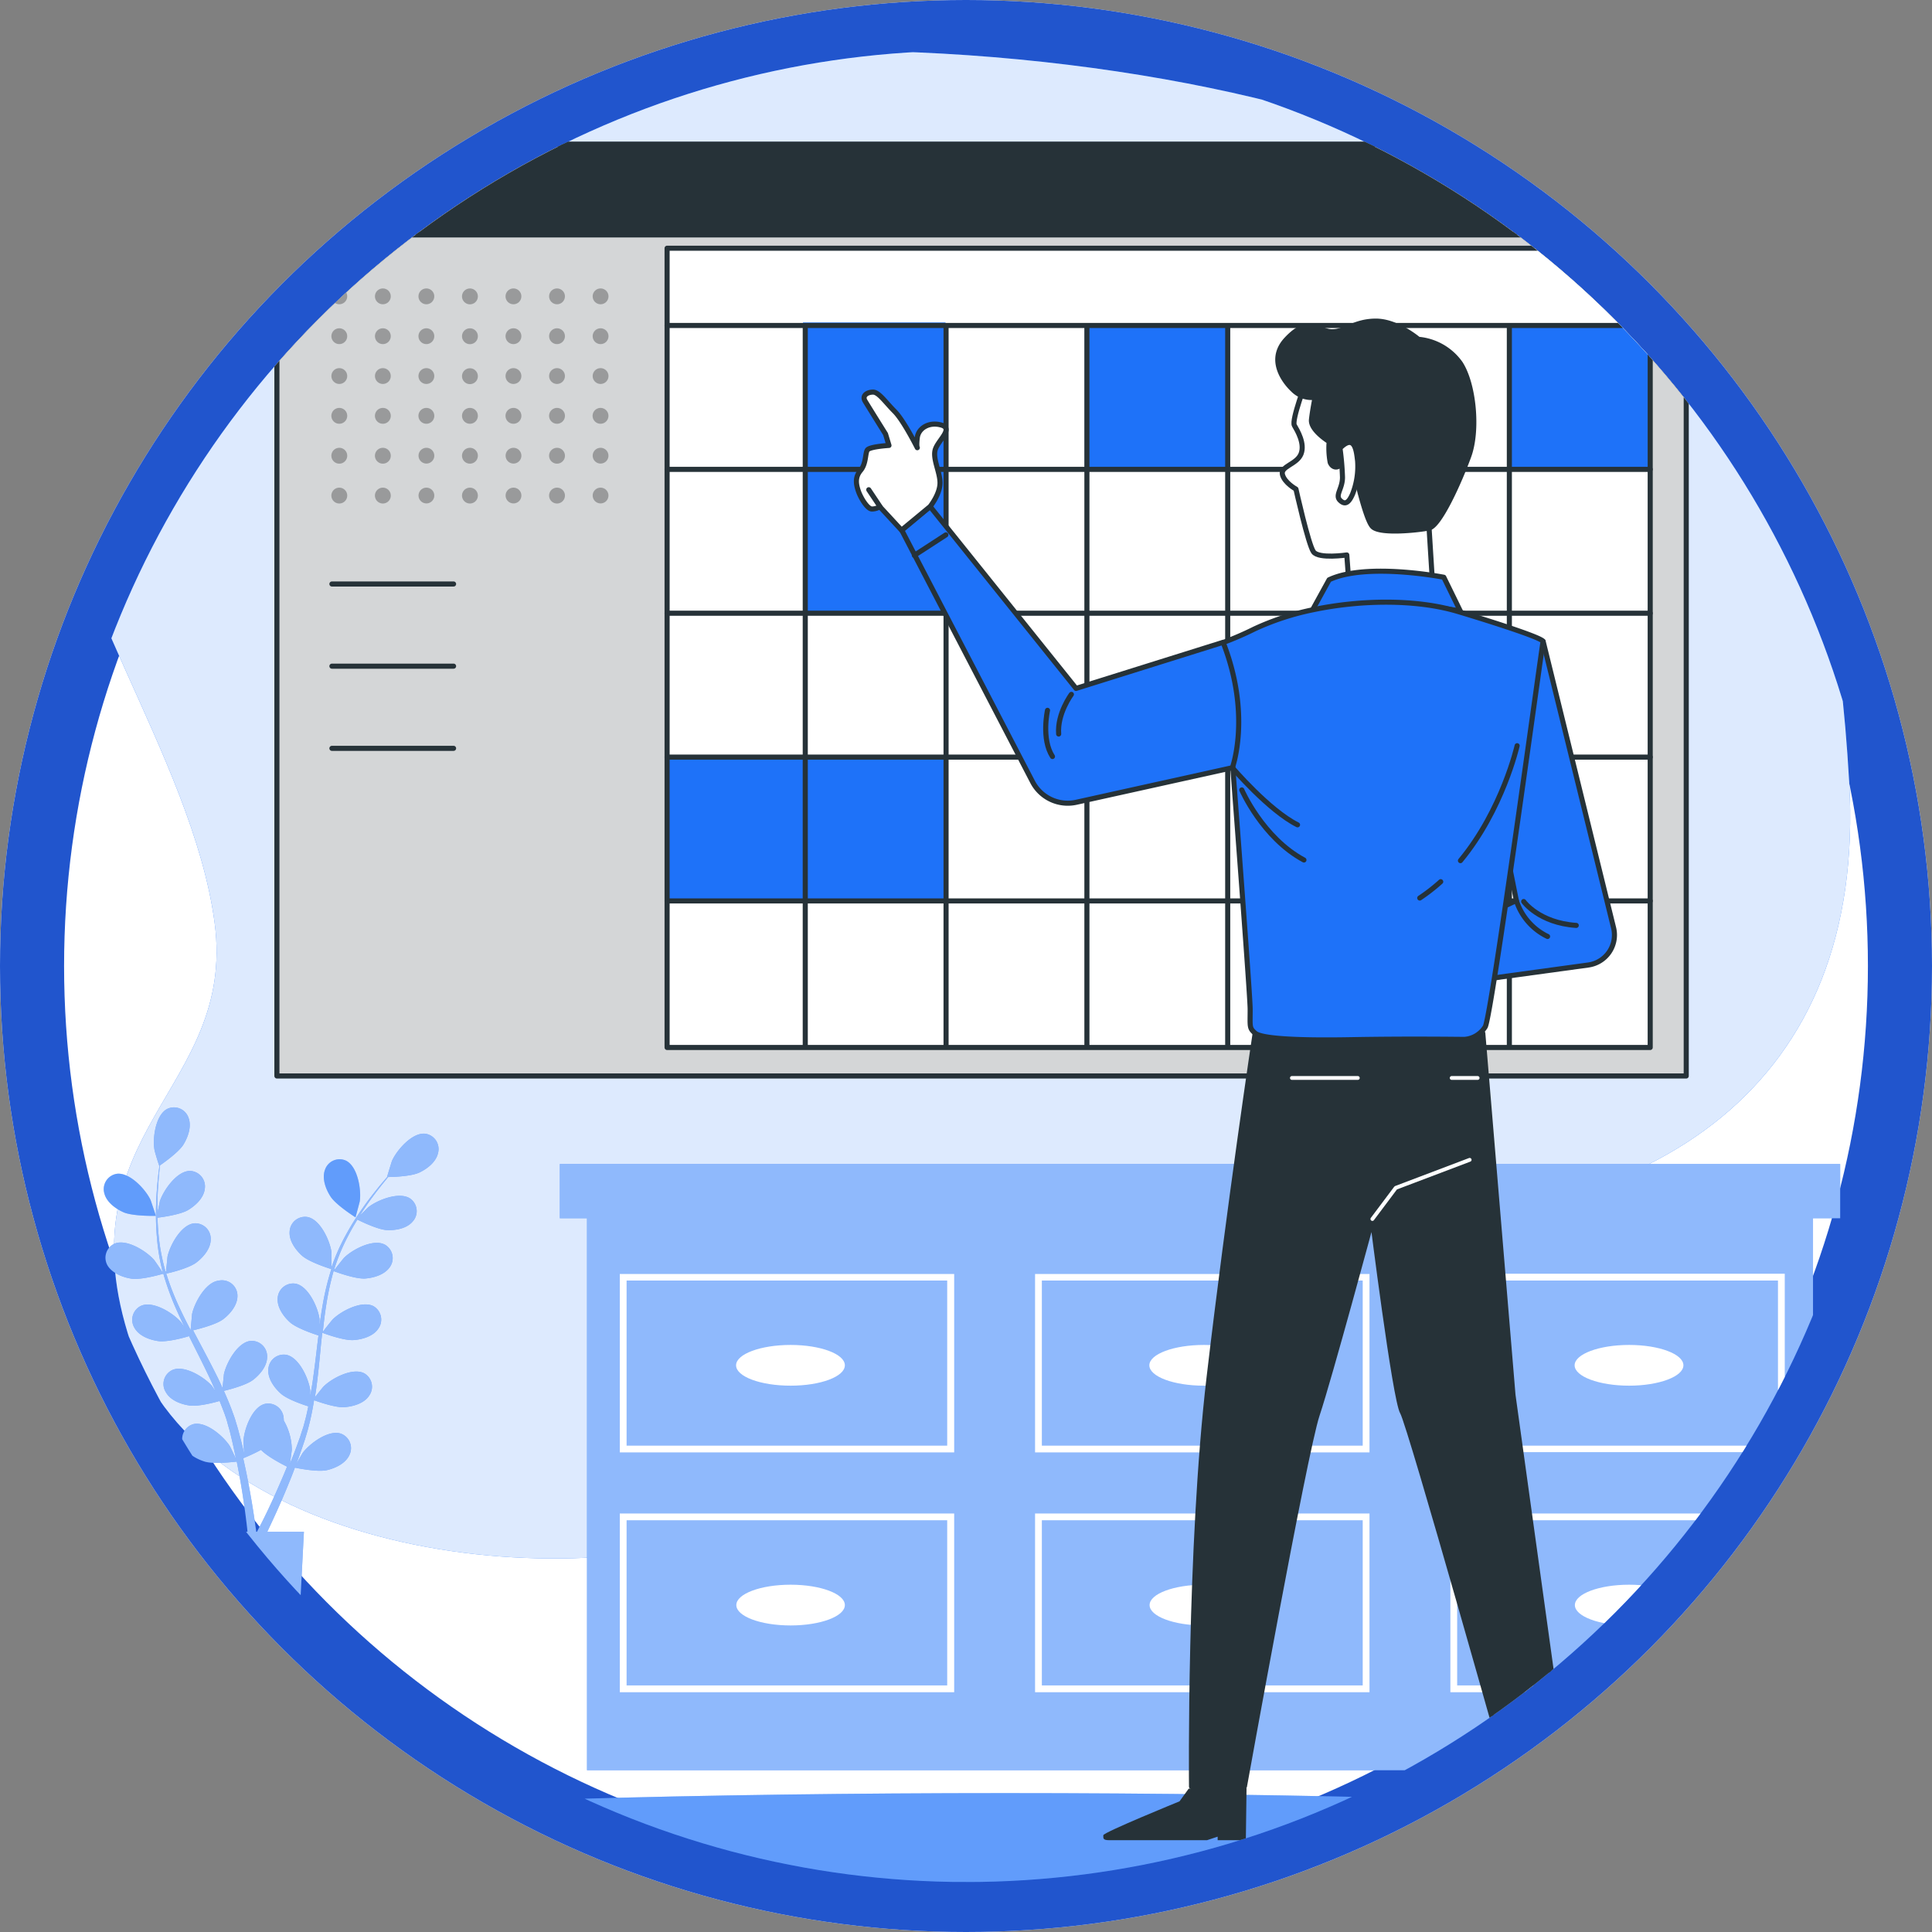 <svg xmlns="http://www.w3.org/2000/svg" xmlns:xlink="http://www.w3.org/1999/xlink" width="3015" height="3015" viewBox="0 0 3015 3015">
  <rect x="0" y="0" width="3015" height="3015" fill="#808080" stroke="none"/>
  <defs>
    <clipPath id="clip-path">
      <circle id="Ellipse_9" data-name="Ellipse 9" cx="1429" cy="1429" r="1429" transform="translate(977 496)" fill="#fff" stroke="#707070" stroke-width="1"/>
    </clipPath>
    <clipPath id="clip-path-2">
      <rect id="Rectangle_7" data-name="Rectangle 7" width="2199.349" height="1453.858" fill="#fff" stroke="#263238" stroke-linecap="round" stroke-linejoin="round" stroke-width="7.94"/>
    </clipPath>
  </defs>
  <g id="Management" transform="translate(-936 -455)">
    <g id="Ellipse_7" data-name="Ellipse 7" transform="translate(936 455)" fill="#fff" stroke="#2155cd" stroke-width="100">
      <circle cx="1507.5" cy="1507.5" r="1507.5" stroke="none"/>
      <circle cx="1507.5" cy="1507.5" r="1457.5" fill="none"/>
    </g>
    <g id="Mask_Group_2" data-name="Mask Group 2" transform="translate(38 38)" clip-path="url(#clip-path)">
      <g id="management-2" data-name="management" transform="translate(990.412 496)">
        <g id="freepik--background-simple--inject-298">
          <path id="Path_264" data-name="Path 264" d="M761.035,872.25s-144.783,82.755-165.587,289.488,206.733,496.375,241.227,757.943S595.448,2244.05,705.891,2574.915s689.341,406.66,999.479,275.721,455-461.8,916.879-461.8,792.669-213.771,765.213-689.419-131.093-620.353-503.336-896.074S1215.955,403.486,761.035,872.25Z" transform="translate(-594.106 -558.231)" fill="#1e72f9"/>
          <path id="Path_265" data-name="Path 265" d="M761.035,872.25s-144.783,82.755-165.587,289.488,206.733,496.375,241.227,757.943S595.448,2244.05,705.891,2574.915s689.341,406.66,999.479,275.721,455-461.8,916.879-461.8,792.669-213.771,765.213-689.419-131.093-620.353-503.336-896.074S1215.955,403.486,761.035,872.25Z" transform="translate(-594.106 -558.231)" fill="#fff" opacity="0.85"/>
        </g>
        <g id="freepik--Ground--inject-298" transform="translate(120.988 2719.25)">
          <ellipse id="Ellipse_16" data-name="Ellipse 16" cx="1355.094" cy="69.375" rx="1355.094" ry="69.375" fill="#1e72f9"/>
          <ellipse id="Ellipse_17" data-name="Ellipse 17" cx="1355.094" cy="69.375" rx="1355.094" ry="69.375" fill="#fff" opacity="0.3"/>
        </g>
        <g id="freepik--Desk--inject-298" transform="translate(781.249 1737.482)">
          <path id="Path_266" data-name="Path 266" d="M3394.161,2341.917H1396.13V2426.6h42.383v861.348H3351.778V2426.6h42.383Z" transform="translate(-1396.13 -2341.917)" fill="#1e72f9"/>
          <path id="Path_267" data-name="Path 267" d="M3394.161,2341.917H1396.13V2426.6h42.383v861.348H3351.778V2426.6h42.383Z" transform="translate(-1396.13 -2341.917)" fill="#fff" opacity="0.5"/>
          <path id="Path_268" data-name="Path 268" d="M1492.2,2796.528h521.821V2518.1H1492.2Zm10.6-268.219h500.32v257.7H1502.8Z" transform="translate(-1398.619 -2346.48)" fill="#fff"/>
          <path id="Path_269" data-name="Path 269" d="M2157.476,2796.528h521.9V2518.1h-521.9Zm10.6-268.219h500.706v257.7H2168.071Z" transform="translate(-1415.852 -2346.48)" fill="#fff"/>
          <path id="Path_270" data-name="Path 270" d="M2822.829,2517.7v278.428h521.821V2517.7ZM3334.054,2786H2833.425V2528.3h500.629Z" transform="translate(-1433.086 -2346.47)" fill="#fff"/>
          <path id="Path_271" data-name="Path 271" d="M1492.2,3180.722h521.821V2901.83H1492.2Zm10.6-268.3h500.32v257.7H1502.8Z" transform="translate(-1398.619 -2356.42)" fill="#fff"/>
          <path id="Path_272" data-name="Path 272" d="M2157.476,3180.722h521.9V2901.83h-521.9Zm10.6-268.3h500.706v257.7H2168.071Z" transform="translate(-1415.852 -2356.42)" fill="#fff"/>
          <path id="Path_273" data-name="Path 273" d="M2822.829,3180.722h521.821V2901.83H2822.829Zm10.6-268.3h500.629v257.7H2833.425Z" transform="translate(-1433.086 -2356.42)" fill="#fff"/>
          <path id="Path_274" data-name="Path 274" d="M1763.544,2631.8c-46.791,0-85.075,14.23-85.075,31.787s37.975,31.787,85.075,31.787,84.689-14.231,84.689-31.787S1810.335,2631.8,1763.544,2631.8Z" transform="translate(-1403.444 -2349.425)" fill="#fff"/>
          <path id="Path_275" data-name="Path 275" d="M2425.642,2631.8c-46.791,0-85.075,14.23-85.075,31.787s37.975,31.787,85.075,31.787,84.689-14.231,84.689-31.787S2472.433,2631.8,2425.642,2631.8Z" transform="translate(-1420.594 -2349.425)" fill="#fff"/>
          <path id="Path_276" data-name="Path 276" d="M3106.954,2695.372c46.4,0,84.688-14.231,84.688-31.787s-37.9-31.787-84.688-31.787-85.075,14.231-85.075,31.787S3060.163,2695.372,3106.954,2695.372Z" transform="translate(-1438.242 -2349.425)" fill="#fff"/>
          <ellipse id="Ellipse_18" data-name="Ellipse 18" cx="84.689" cy="31.787" rx="84.689" ry="31.787" transform="translate(275.412 656.549)" fill="#fff"/>
          <ellipse id="Ellipse_19" data-name="Ellipse 19" cx="84.689" cy="31.787" rx="84.689" ry="31.787" transform="translate(920.359 656.549)" fill="#fff"/>
          <ellipse id="Ellipse_20" data-name="Ellipse 20" cx="84.689" cy="31.787" rx="84.689" ry="31.787" transform="translate(1584.023 656.549)" fill="#fff"/>
        </g>
        <g id="freepik--Plants--inject-298" transform="translate(69.48 1649.153)">
          <path id="Path_277" data-name="Path 277" d="M1067.458,2424.939s6.5-23.744,6.729-25.291c2.475-18.02-3.248-54.139-21.655-63.188a24.054,24.054,0,0,0-32.793,14.54c-4.872,13.457,1.315,30.086,8.74,41.455C1037.141,2405.913,1067.381,2424.939,1067.458,2424.939Z" transform="translate(-674.567 -2253.391)" fill="#1e72f9"/>
          <path id="Path_278" data-name="Path 278" d="M708.893,2518.535c15.468,2.243,47.1-7.038,49.653-7.734a420.1,420.1,0,0,0,19.335,53.52c4.408,10.209,9.126,20.263,14,30.4-2.862-4.331-5.569-8.121-5.955-8.585-11.91-13.767-43-33.334-61.873-25.368a24.13,24.13,0,0,0-10.673,34.339c6.961,12.607,23.2,18.794,36.969,20.8s41.068-5.336,48.261-7.734c1.934,3.867,3.79,7.734,5.723,11.524,9.2,18.407,18.562,36.737,27.069,54.989,3.094,6.5,5.8,12.916,8.585,19.335-2.63-3.79-4.8-6.961-5.182-7.734-11.911-13.767-43-33.334-61.873-25.368a24.052,24.052,0,0,0-10.518,34.726c6.961,12.607,23.2,18.871,36.969,20.8s38.671-4.641,46.946-7.038c2.63,6.651,5.259,13.38,7.734,19.954,1.47,4.563,3.171,8.817,4.331,13.457s2.552,9.049,3.79,13.535c2.088,8.74,4.331,17.711,6.11,26.219,1.315,5.955,2.475,11.678,3.635,17.324-2.939-6.419-8.894-18.871-9.513-19.877-9.745-15.468-37.51-39.444-57.232-34.417a24.13,24.13,0,0,0-15.468,32.251c4.95,13.458,20.418,22.12,33.411,26.141,14.308,4.331,46.018.387,49.962,0,1.856,9.436,3.635,18.717,5.182,27.456,5.337,30.24,8.585,55.608,10.673,73.4.387,3.171.7,6.032.928,8.662H828.54l19.258,374.8h110.83l19.258-374.8H920.731c.387-.851.851-1.7,1.237-2.63,7.734-16.319,18.716-39.831,30.472-68.524,3.712-9.049,7.734-18.794,11.369-28.926,3.867.851,35.19,7.193,49.808,3.945,13.3-3.017,29.312-10.519,35.267-23.667a24.13,24.13,0,0,0-13.3-33.334c-19.335-6.5-48.8,15.468-59.63,30.086-.619.928-6.5,11.06-10.132,17.479,1.547-4.1,3.094-7.734,4.64-12.3,3.094-8.43,5.878-16.938,8.972-26.064,1.315-4.408,2.707-8.894,4.022-13.458s2.4-9.358,3.635-14.076c2.63-11.06,4.8-22.352,6.651-33.8,7.347,2.63,33.643,11.833,47.255,10.828s30.936-5.878,38.671-17.943a24.053,24.053,0,0,0-7.734-34.958c-18.1-9.358-50.581,7.734-63.42,20.727-.851.773-9.049,10.983-13.457,16.706,1.083-6.883,2.166-13.689,3.016-20.727,2.552-20.186,4.486-40.759,6.419-61.177.619-6.342,1.315-12.529,2.011-18.794,2.552,1.005,33.566,12.529,48.88,11.447,13.535-.928,30.936-5.955,38.671-17.943a24.208,24.208,0,0,0-7.734-35.036c-18.175-9.281-50.581,7.734-63.5,20.728-1.005,1.005-12.761,15.468-15.468,19.645,1.47-13.767,3.016-27.456,5.182-40.914a436.362,436.362,0,0,1,11.679-54.139c1.237.464,33.566,12.684,49.189,11.6,13.535-1.005,30.55-5.955,38.671-18.021a24.13,24.13,0,0,0-8.121-34.958c-18.1-9.358-50.581,7.734-63.5,20.727-.851.851-9.822,12.065-14,17.556l-1.005-.542a305.274,305.274,0,0,1,21.346-51.122c4.641-9.049,9.59-17.479,14.54-25.6,5.8,2.939,32.406,15.855,46.4,16.4s30.937-2.552,40.14-13.689a24.053,24.053,0,0,0-4.176-35.577c-17.015-11.292-51.123,2.243-65.353,13.612-.773.619-7.734,7.734-13.148,12.993,2.32-3.635,4.641-7.347,6.961-10.75,8.508-12.839,17.093-24.13,24.749-33.953,4.486-5.646,8.585-10.6,12.452-15.468,7.193,0,35.964-1.005,48.57-6.961s26.373-16.551,29.39-30.936a24.13,24.13,0,0,0-20.186-29.7c-20.263-2.166-44.316,25.6-51.741,42.228-.619,1.47-7.734,25.059-7.734,25.059h.387c-3.79,4.331-7.734,9.049-12.22,14.308-7.734,9.745-16.783,20.8-25.6,33.489a417.615,417.615,0,0,0-26.605,42.383,317.074,317.074,0,0,0-22.661,51.045v-23.28c-2.32-18.02-17.479-51.509-37.51-55.221a24.053,24.053,0,0,0-27.843,22.661c-1.16,14.308,9.281,28.693,19.413,37.742,11.446,10.209,43.156,20.109,45.708,20.882a419.51,419.51,0,0,0-13.457,55.376c-1.934,10.906-3.558,21.965-5.027,33.025v-10.441c-2.32-18.021-17.4-51.509-37.433-55.222a24.131,24.131,0,0,0-27.843,22.661c-1.16,14.308,9.2,28.694,19.335,37.742s37.2,18.176,44.317,20.418L999,2620.007c-2.4,20.418-4.8,40.836-7.734,60.79-1.083,7.038-2.32,13.921-3.558,20.8v-8.971c-2.32-18.1-17.479-51.586-37.51-55.3a24.131,24.131,0,0,0-27.843,22.661c-1.16,14.385,9.2,28.693,19.413,37.82s34.494,17.247,43,19.954c-1.469,7.038-2.939,14.076-4.718,20.8-1.315,4.64-2.243,9.126-3.79,13.612s-2.939,8.972-4.331,13.38c-3.094,8.43-6.187,17.17-9.358,25.291-2.166,5.646-4.408,11.06-6.574,16.474,1.083-7.038,3.016-20.728,3.016-21.887a93.349,93.349,0,0,0-12.529-45.554,30.936,30.936,0,0,0-.387-5.337,24.13,24.13,0,0,0-29.467-20.5c-19.722,5.259-32.174,39.831-33.1,58.006,0,1.083.619,12.761,1.16,20.109-.928-4.254-1.856-8.43-2.939-12.839-2.088-8.662-4.409-17.324-6.883-26.605-1.315-4.486-2.707-8.972-4.022-13.457s-3.171-9.2-4.8-13.844c-3.867-10.6-8.353-21.192-13.071-31.787,7.734-1.856,34.571-8.74,45.4-17.015s22.274-21.81,22.12-36.2a24.13,24.13,0,0,0-25.987-24.749c-20.263,2.243-37.9,34.494-41.532,52.36,0,1.083-1.47,14.153-2.011,21.346-2.862-6.342-5.723-12.684-8.894-18.949-9.049-18.252-18.717-36.427-28.384-54.6l-8.74-16.706c2.707-.619,34.958-8.121,47.1-17.4,10.828-8.276,22.2-21.887,22.12-36.273a24.131,24.131,0,0,0-29.312-23.822c-20.263,2.243-37.82,34.494-41.532,52.283,0,1.392-1.934,20.186-2.166,24.981-6.342-12.22-12.607-24.517-18.253-36.892a408.91,408.91,0,0,1-19.877-51.432c1.237,0,34.958-7.734,47.333-17.479,10.828-8.276,22.274-21.811,22.12-36.2a24.13,24.13,0,0,0-26.064-24.672c-20.263,2.243-37.82,34.494-41.455,52.283,0,1.16-1.624,15.468-2.088,22.352h-1.083a309.349,309.349,0,0,1-10.441-54.139c-1.083-10.131-1.624-19.876-1.933-29.312,6.419-.773,35.732-4.718,47.874-12.065s24.517-19.181,25.987-33.489a24.208,24.208,0,0,0-23.2-27.456c-20.418,0-41.378,30.163-47.023,47.41,0,1.006-2.32,10.905-3.712,18.1v-12.761c0-15.468,1.005-29.544,2.011-42,.619-7.115,1.237-13.535,2.011-19.49,5.878-4.1,29.467-20.727,36.66-32.638s12.916-28.307,7.734-41.687a24.053,24.053,0,0,0-33.179-13.689c-18.1,9.358-23.2,45.786-19.877,63.806,0,1.547,7.115,25.29,7.734,25.136h0c-.851,5.8-1.624,11.988-2.32,18.717-1.238,12.452-2.552,26.605-2.939,42.074a425.868,425.868,0,0,0,1.238,49.962,312.073,312.073,0,0,0,9.2,55.144v.7c-3.171-5.1-12.607-18.871-13.457-19.8-11.911-13.767-43-33.411-61.873-25.445a24.13,24.13,0,0,0-10.673,34.262C678.885,2510.027,695.436,2516.6,708.893,2518.535Zm202.092,267.136c10.441,11.292,37.124,24.517,40.6,26.219-3.635,8.894-7.27,17.556-10.828,25.677-12.22,28.229-23.2,51.2-31.555,67.209-1.7,3.171-3.171,6.033-4.486,8.662h-1.392c0-3.094-.851-6.5-1.315-10.364-2.475-17.943-6.419-43.543-12.452-73.938-1.856-9.668-4.1-19.877-6.419-30.4a272.44,272.44,0,0,0,27.843-13.071Z" transform="translate(-665.506 -2251.239)" fill="#1e72f9"/>
          <path id="Path_279" data-name="Path 279" d="M696.446,2417.726c14.618,6.342,50.426,5.569,50.426,5.569s-7.734-23.2-8.353-24.826c-7.734-16.474-32.638-43.543-52.824-40.836a24.208,24.208,0,0,0-19.413,30.24C669.686,2401.872,683.995,2412.235,696.446,2417.726Z" transform="translate(-665.434 -2253.99)" fill="#1e72f9"/>
          <path id="Path_280" data-name="Path 280" d="M708.893,2518.535c15.468,2.243,47.1-7.038,49.653-7.734a420.1,420.1,0,0,0,19.335,53.52c4.408,10.209,9.126,20.263,14,30.4-2.862-4.331-5.569-8.121-5.955-8.585-11.91-13.767-43-33.334-61.873-25.368a24.13,24.13,0,0,0-10.673,34.339c6.961,12.607,23.2,18.794,36.969,20.8s41.068-5.336,48.261-7.734c1.934,3.867,3.79,7.734,5.723,11.524,9.2,18.407,18.562,36.737,27.069,54.989,3.094,6.5,5.8,12.916,8.585,19.335-2.63-3.79-4.8-6.961-5.182-7.734-11.911-13.767-43-33.334-61.873-25.368a24.052,24.052,0,0,0-10.518,34.726c6.961,12.607,23.2,18.871,36.969,20.8s38.671-4.641,46.946-7.038c2.63,6.651,5.259,13.38,7.734,19.954,1.47,4.563,3.171,8.817,4.331,13.457s2.552,9.049,3.79,13.535c2.088,8.74,4.331,17.711,6.11,26.219,1.315,5.955,2.475,11.678,3.635,17.324-2.939-6.419-8.894-18.871-9.513-19.877-9.745-15.468-37.51-39.444-57.232-34.417a24.13,24.13,0,0,0-15.468,32.251c4.95,13.458,20.418,22.12,33.411,26.141,14.308,4.331,46.018.387,49.962,0,1.856,9.436,3.635,18.717,5.182,27.456,5.337,30.24,8.585,55.608,10.673,73.4.387,3.171.7,6.032.928,8.662H828.54l19.258,374.8h110.83l19.258-374.8H920.731c.387-.851.851-1.7,1.237-2.63,7.734-16.319,18.716-39.831,30.472-68.524,3.712-9.049,7.734-18.794,11.369-28.926,3.867.851,35.19,7.193,49.808,3.945,13.3-3.017,29.312-10.519,35.267-23.667a24.13,24.13,0,0,0-13.3-33.334c-19.335-6.5-48.8,15.468-59.63,30.086-.619.928-6.5,11.06-10.132,17.479,1.547-4.1,3.094-7.734,4.64-12.3,3.094-8.43,5.878-16.938,8.972-26.064,1.315-4.408,2.707-8.894,4.022-13.458s2.4-9.358,3.635-14.076c2.63-11.06,4.8-22.352,6.651-33.8,7.347,2.63,33.643,11.833,47.255,10.828s30.936-5.878,38.671-17.943a24.053,24.053,0,0,0-7.734-34.958c-18.1-9.358-50.581,7.734-63.42,20.727-.851.773-9.049,10.983-13.457,16.706,1.083-6.883,2.166-13.689,3.016-20.727,2.552-20.186,4.486-40.759,6.419-61.177.619-6.342,1.315-12.529,2.011-18.794,2.552,1.005,33.566,12.529,48.88,11.447,13.535-.928,30.936-5.955,38.671-17.943a24.208,24.208,0,0,0-7.734-35.036c-18.175-9.281-50.581,7.734-63.5,20.728-1.005,1.005-12.761,15.468-15.468,19.645,1.47-13.767,3.016-27.456,5.182-40.914a436.362,436.362,0,0,1,11.679-54.139c1.237.464,33.566,12.684,49.189,11.6,13.535-1.005,30.55-5.955,38.671-18.021a24.13,24.13,0,0,0-8.121-34.958c-18.1-9.358-50.581,7.734-63.5,20.727-.851.851-9.822,12.065-14,17.556l-1.005-.542a305.274,305.274,0,0,1,21.346-51.122c4.641-9.049,9.59-17.479,14.54-25.6,5.8,2.939,32.406,15.855,46.4,16.4s30.937-2.552,40.14-13.689a24.053,24.053,0,0,0-4.176-35.577c-17.015-11.292-51.123,2.243-65.353,13.612-.773.619-7.734,7.734-13.148,12.993,2.32-3.635,4.641-7.347,6.961-10.75,8.508-12.839,17.093-24.13,24.749-33.953,4.486-5.646,8.585-10.6,12.452-15.468,7.193,0,35.964-1.005,48.57-6.961s26.373-16.551,29.39-30.936a24.13,24.13,0,0,0-20.186-29.7c-20.263-2.166-44.316,25.6-51.741,42.228-.619,1.47-7.734,25.059-7.734,25.059h.387c-3.79,4.331-7.734,9.049-12.22,14.308-7.734,9.745-16.783,20.8-25.6,33.489a417.615,417.615,0,0,0-26.605,42.383,317.074,317.074,0,0,0-22.661,51.045v-23.28c-2.32-18.02-17.479-51.509-37.51-55.221a24.053,24.053,0,0,0-27.843,22.661c-1.16,14.308,9.281,28.693,19.413,37.742,11.446,10.209,43.156,20.109,45.708,20.882a419.51,419.51,0,0,0-13.457,55.376c-1.934,10.906-3.558,21.965-5.027,33.025v-10.441c-2.32-18.021-17.4-51.509-37.433-55.222a24.131,24.131,0,0,0-27.843,22.661c-1.16,14.308,9.2,28.694,19.335,37.742s37.2,18.176,44.317,20.418L999,2620.007c-2.4,20.418-4.8,40.836-7.734,60.79-1.083,7.038-2.32,13.921-3.558,20.8v-8.971c-2.32-18.1-17.479-51.586-37.51-55.3a24.131,24.131,0,0,0-27.843,22.661c-1.16,14.385,9.2,28.693,19.413,37.82s34.494,17.247,43,19.954c-1.469,7.038-2.939,14.076-4.718,20.8-1.315,4.64-2.243,9.126-3.79,13.612s-2.939,8.972-4.331,13.38c-3.094,8.43-6.187,17.17-9.358,25.291-2.166,5.646-4.408,11.06-6.574,16.474,1.083-7.038,3.016-20.728,3.016-21.887a93.349,93.349,0,0,0-12.529-45.554,30.936,30.936,0,0,0-.387-5.337,24.13,24.13,0,0,0-29.467-20.5c-19.722,5.259-32.174,39.831-33.1,58.006,0,1.083.619,12.761,1.16,20.109-.928-4.254-1.856-8.43-2.939-12.839-2.088-8.662-4.409-17.324-6.883-26.605-1.315-4.486-2.707-8.972-4.022-13.457s-3.171-9.2-4.8-13.844c-3.867-10.6-8.353-21.192-13.071-31.787,7.734-1.856,34.571-8.74,45.4-17.015s22.274-21.81,22.12-36.2a24.13,24.13,0,0,0-25.987-24.749c-20.263,2.243-37.9,34.494-41.532,52.36,0,1.083-1.47,14.153-2.011,21.346-2.862-6.342-5.723-12.684-8.894-18.949-9.049-18.252-18.717-36.427-28.384-54.6l-8.74-16.706c2.707-.619,34.958-8.121,47.1-17.4,10.828-8.276,22.2-21.887,22.12-36.273a24.131,24.131,0,0,0-29.312-23.822c-20.263,2.243-37.82,34.494-41.532,52.283,0,1.392-1.934,20.186-2.166,24.981-6.342-12.22-12.607-24.517-18.253-36.892a408.91,408.91,0,0,1-19.877-51.432c1.237,0,34.958-7.734,47.333-17.479,10.828-8.276,22.274-21.811,22.12-36.2a24.13,24.13,0,0,0-26.064-24.672c-20.263,2.243-37.82,34.494-41.455,52.283,0,1.16-1.624,15.468-2.088,22.352h-1.083a309.349,309.349,0,0,1-10.441-54.139c-1.083-10.131-1.624-19.876-1.933-29.312,6.419-.773,35.732-4.718,47.874-12.065s24.517-19.181,25.987-33.489a24.208,24.208,0,0,0-23.2-27.456c-20.418,0-41.378,30.163-47.023,47.41,0,1.006-2.32,10.905-3.712,18.1v-12.761c0-15.468,1.005-29.544,2.011-42,.619-7.115,1.237-13.535,2.011-19.49,5.878-4.1,29.467-20.727,36.66-32.638s12.916-28.307,7.734-41.687a24.053,24.053,0,0,0-33.179-13.689c-18.1,9.358-23.2,45.786-19.877,63.806,0,1.547,7.115,25.29,7.734,25.136h0c-.851,5.8-1.624,11.988-2.32,18.717-1.238,12.452-2.552,26.605-2.939,42.074a425.868,425.868,0,0,0,1.238,49.962,312.073,312.073,0,0,0,9.2,55.144v.7c-3.171-5.1-12.607-18.871-13.457-19.8-11.911-13.767-43-33.411-61.873-25.445a24.13,24.13,0,0,0-10.673,34.262C678.885,2510.027,695.436,2516.6,708.893,2518.535Zm202.092,267.136c10.441,11.292,37.124,24.517,40.6,26.219-3.635,8.894-7.27,17.556-10.828,25.677-12.22,28.229-23.2,51.2-31.555,67.209-1.7,3.171-3.171,6.033-4.486,8.662h-1.392c0-3.094-.851-6.5-1.315-10.364-2.475-17.943-6.419-43.543-12.452-73.938-1.856-9.668-4.1-19.877-6.419-30.4a272.44,272.44,0,0,0,27.843-13.071Z" transform="translate(-665.506 -2251.239)" fill="#fff" opacity="0.5"/>
          <path id="Path_281" data-name="Path 281" d="M1067.458,2424.939s6.5-23.744,6.729-25.291c2.475-18.02-3.248-54.139-21.655-63.188a24.054,24.054,0,0,0-32.793,14.54c-4.872,13.457,1.315,30.086,8.74,41.455C1037.141,2405.913,1067.381,2424.939,1067.458,2424.939Z" transform="translate(-674.567 -2253.391)" fill="#fff" opacity="0.3"/>
          <path id="Path_282" data-name="Path 282" d="M696.446,2417.726c14.618,6.342,50.426,5.569,50.426,5.569s-7.734-23.2-8.353-24.826c-7.734-16.474-32.638-43.543-52.824-40.836a24.208,24.208,0,0,0-19.413,30.24C669.686,2401.872,683.995,2412.235,696.446,2417.726Z" transform="translate(-665.434 -2253.99)" fill="#fff" opacity="0.3"/>
        </g>
        <g id="freepik--Calendar--inject-298" transform="translate(339.709 146.266)">
          <rect id="Rectangle_4" data-name="Rectangle 4" width="2199.349" height="1453.858" fill="#fff"/>
          <g id="Group_39" data-name="Group 39" clip-path="url(#clip-path-2)">
            <rect id="Rectangle_5" data-name="Rectangle 5" width="2199.349" height="1453.858" fill="#263238"/>
            <rect id="Rectangle_6" data-name="Rectangle 6" width="2199.349" height="1453.858" fill="#fff" opacity="0.8"/>
          </g>
          <rect id="Rectangle_8" data-name="Rectangle 8" width="2199.349" height="1453.858" fill="none" stroke="#263238" stroke-linecap="round" stroke-linejoin="round" stroke-width="7.94"/>
          <rect id="Rectangle_9" data-name="Rectangle 9" width="1534.216" height="1247.28" transform="translate(608.907 162.107)" fill="#fff"/>
          <rect id="Rectangle_10" data-name="Rectangle 10" width="222.433" height="451.672" transform="translate(820.976 277.964)" fill="#1e72f9"/>
          <rect id="Rectangle_11" data-name="Rectangle 11" width="222.433" height="224.521" transform="translate(1922.777 280.594)" fill="#1e72f9"/>
          <rect id="Rectangle_12" data-name="Rectangle 12" width="222.433" height="224.521" transform="translate(1260.738 280.594)" fill="#1e72f9"/>
          <rect id="Rectangle_13" data-name="Rectangle 13" width="435.817" height="224.521" transform="translate(606.896 958.102)" fill="#1e72f9"/>
          <rect id="Rectangle_14" data-name="Rectangle 14" width="2199.349" height="141.302" fill="#263238" stroke="#263238" stroke-linecap="round" stroke-linejoin="round" stroke-width="7.94"/>
          <rect id="Rectangle_15" data-name="Rectangle 15" width="1534.216" height="1247.28" transform="translate(608.907 162.107)" fill="none" stroke="#263238" stroke-linecap="round" stroke-linejoin="round" stroke-width="7.94"/>
          <line id="Line_2" data-name="Line 2" y2="1118.43" transform="translate(824.534 286.781)" fill="none" stroke="#263238" stroke-linecap="round" stroke-linejoin="round" stroke-width="7.94"/>
          <line id="Line_3" data-name="Line 3" y2="1118.43" transform="translate(1044.26 286.781)" fill="none" stroke="#263238" stroke-linecap="round" stroke-linejoin="round" stroke-width="7.94"/>
          <line id="Line_4" data-name="Line 4" y2="1118.43" transform="translate(1264.063 286.781)" fill="none" stroke="#263238" stroke-linecap="round" stroke-linejoin="round" stroke-width="7.94"/>
          <line id="Line_5" data-name="Line 5" y2="1118.43" transform="translate(1483.789 286.781)" fill="none" stroke="#263238" stroke-linecap="round" stroke-linejoin="round" stroke-width="7.94"/>
          <line id="Line_6" data-name="Line 6" y2="1118.43" transform="translate(1703.592 286.781)" fill="none" stroke="#263238" stroke-linecap="round" stroke-linejoin="round" stroke-width="7.94"/>
          <line id="Line_7" data-name="Line 7" y2="1118.43" transform="translate(1923.319 286.781)" fill="none" stroke="#263238" stroke-linecap="round" stroke-linejoin="round" stroke-width="7.94"/>
          <line id="Line_8" data-name="Line 8" x2="1534.216" transform="translate(608.907 282.682)" fill="#fff" stroke="#263238" stroke-linecap="round" stroke-linejoin="round" stroke-width="7.94"/>
          <line id="Line_9" data-name="Line 9" x2="1534.216" transform="translate(608.907 507.203)" fill="none" stroke="#263238" stroke-linecap="round" stroke-linejoin="round" stroke-width="7.94"/>
          <line id="Line_10" data-name="Line 10" x2="1534.216" transform="translate(608.907 731.724)" fill="none" stroke="#263238" stroke-linecap="round" stroke-linejoin="round" stroke-width="7.94"/>
          <line id="Line_11" data-name="Line 11" x2="1534.216" transform="translate(608.907 956.245)" fill="none" stroke="#263238" stroke-linecap="round" stroke-linejoin="round" stroke-width="7.94"/>
          <line id="Line_12" data-name="Line 12" x2="1534.216" transform="translate(608.907 1180.689)" fill="none" stroke="#263238" stroke-linecap="round" stroke-linejoin="round" stroke-width="7.94"/>
          <circle id="Ellipse_21" data-name="Ellipse 21" cx="12.375" cy="12.375" r="12.375" transform="translate(84.998 224.831)" opacity="0.28"/>
          <circle id="Ellipse_22" data-name="Ellipse 22" cx="12.375" cy="12.375" r="12.375" transform="translate(152.981 224.831)" opacity="0.28"/>
          <circle id="Ellipse_23" data-name="Ellipse 23" cx="12.375" cy="12.375" r="12.375" transform="translate(220.886 224.831)" opacity="0.28"/>
          <path id="Path_283" data-name="Path 283" d="M1264.148,951.573a12.375,12.375,0,1,1-12.375-12.3,12.374,12.374,0,0,1,12.375,12.3Z" transform="translate(-950.53 -714.368)" opacity="0.28"/>
          <circle id="Ellipse_24" data-name="Ellipse 24" cx="12.375" cy="12.375" r="12.375" transform="translate(356.775 224.831)" opacity="0.28"/>
          <circle id="Ellipse_25" data-name="Ellipse 25" cx="12.375" cy="12.375" r="12.375" transform="translate(424.757 224.831)" opacity="0.28"/>
          <circle id="Ellipse_26" data-name="Ellipse 26" cx="12.375" cy="12.375" r="12.375" transform="translate(492.74 224.831)" opacity="0.28"/>
          <circle id="Ellipse_27" data-name="Ellipse 27" cx="12.375" cy="12.375" r="12.375" transform="translate(84.998 287.013)" opacity="0.28"/>
          <circle id="Ellipse_28" data-name="Ellipse 28" cx="12.375" cy="12.375" r="12.375" transform="translate(152.981 287.013)" opacity="0.28"/>
          <circle id="Ellipse_29" data-name="Ellipse 29" cx="12.375" cy="12.375" r="12.375" transform="translate(220.886 287.013)" opacity="0.28"/>
          <path id="Path_284" data-name="Path 284" d="M1264.148,1015.409a12.375,12.375,0,1,1-12.375-12.3,12.374,12.374,0,0,1,12.375,12.3Z" transform="translate(-950.53 -716.021)" opacity="0.28"/>
          <circle id="Ellipse_30" data-name="Ellipse 30" cx="12.375" cy="12.375" r="12.375" transform="translate(356.775 287.013)" opacity="0.28"/>
          <circle id="Ellipse_31" data-name="Ellipse 31" cx="12.375" cy="12.375" r="12.375" transform="translate(424.757 287.013)" opacity="0.28"/>
          <circle id="Ellipse_32" data-name="Ellipse 32" cx="12.375" cy="12.375" r="12.375" transform="translate(492.74 287.013)" opacity="0.28"/>
          <circle id="Ellipse_33" data-name="Ellipse 33" cx="12.375" cy="12.375" r="12.375" transform="translate(84.998 349.195)" opacity="0.28"/>
          <circle id="Ellipse_34" data-name="Ellipse 34" cx="12.375" cy="12.375" r="12.375" transform="translate(152.981 349.195)" opacity="0.28"/>
          <circle id="Ellipse_35" data-name="Ellipse 35" cx="12.375" cy="12.375" r="12.375" transform="translate(220.886 349.195)" opacity="0.28"/>
          <path id="Path_285" data-name="Path 285" d="M1264.148,1079.481a12.375,12.375,0,1,1-12.375-12.375A12.375,12.375,0,0,1,1264.148,1079.481Z" transform="translate(-950.53 -717.679)" opacity="0.28"/>
          <circle id="Ellipse_36" data-name="Ellipse 36" cx="12.375" cy="12.375" r="12.375" transform="translate(356.775 349.195)" opacity="0.28"/>
          <circle id="Ellipse_37" data-name="Ellipse 37" cx="12.375" cy="12.375" r="12.375" transform="translate(424.757 349.195)" opacity="0.28"/>
          <circle id="Ellipse_38" data-name="Ellipse 38" cx="12.375" cy="12.375" r="12.375" transform="translate(492.74 349.195)" opacity="0.28"/>
          <path id="Path_286" data-name="Path 286" d="M1054.856,1143a12.375,12.375,0,1,1-12.375-12.375A12.375,12.375,0,0,1,1054.856,1143Z" transform="translate(-945.109 -719.324)" opacity="0.28"/>
          <path id="Path_287" data-name="Path 287" d="M1124.646,1143a12.375,12.375,0,1,1-12.375-12.375A12.375,12.375,0,0,1,1124.646,1143Z" transform="translate(-946.917 -719.324)" opacity="0.28"/>
          <path id="Path_288" data-name="Path 288" d="M1194.358,1143a12.375,12.375,0,1,1-12.375-12.375A12.375,12.375,0,0,1,1194.358,1143Z" transform="translate(-948.722 -719.324)" opacity="0.28"/>
          <path id="Path_289" data-name="Path 289" d="M1264.148,1143a12.375,12.375,0,1,1-12.375-12.375A12.375,12.375,0,0,1,1264.148,1143Z" transform="translate(-950.53 -719.324)" opacity="0.28"/>
          <path id="Path_290" data-name="Path 290" d="M1333.859,1143a12.375,12.375,0,1,1-12.375-12.375A12.375,12.375,0,0,1,1333.859,1143Z" transform="translate(-952.336 -719.324)" opacity="0.28"/>
          <path id="Path_291" data-name="Path 291" d="M1403.65,1143a12.375,12.375,0,1,1-12.375-12.375A12.375,12.375,0,0,1,1403.65,1143Z" transform="translate(-954.144 -719.324)" opacity="0.28"/>
          <path id="Path_292" data-name="Path 292" d="M1473.361,1143a12.374,12.374,0,1,1-12.3-12.375,12.374,12.374,0,0,1,12.3,12.375Z" transform="translate(-955.949 -719.324)" opacity="0.28"/>
          <path id="Path_293" data-name="Path 293" d="M1054.856,1206.914a12.375,12.375,0,1,1-12.375-12.375A12.375,12.375,0,0,1,1054.856,1206.914Z" transform="translate(-945.109 -720.98)" opacity="0.28"/>
          <path id="Path_294" data-name="Path 294" d="M1124.646,1206.914a12.375,12.375,0,1,1-12.375-12.375A12.375,12.375,0,0,1,1124.646,1206.914Z" transform="translate(-946.917 -720.98)" opacity="0.28"/>
          <path id="Path_295" data-name="Path 295" d="M1194.358,1206.914a12.3,12.3,0,1,1-3.6-8.773A12.375,12.375,0,0,1,1194.358,1206.914Z" transform="translate(-948.722 -720.98)" opacity="0.28"/>
          <path id="Path_296" data-name="Path 296" d="M1264.148,1206.914a12.375,12.375,0,1,1-12.375-12.375A12.375,12.375,0,0,1,1264.148,1206.914Z" transform="translate(-950.53 -720.98)" opacity="0.28"/>
          <path id="Path_297" data-name="Path 297" d="M1333.859,1206.914a12.3,12.3,0,1,1-3.6-8.773A12.374,12.374,0,0,1,1333.859,1206.914Z" transform="translate(-952.336 -720.98)" opacity="0.28"/>
          <path id="Path_298" data-name="Path 298" d="M1403.65,1206.914a12.375,12.375,0,1,1-12.375-12.375,12.374,12.374,0,0,1,12.375,12.375Z" transform="translate(-954.144 -720.98)" opacity="0.28"/>
          <path id="Path_299" data-name="Path 299" d="M1473.361,1206.914a12.3,12.3,0,1,1-3.574-8.745A12.374,12.374,0,0,1,1473.361,1206.914Z" transform="translate(-955.949 -720.98)" opacity="0.28"/>
          <path id="Path_300" data-name="Path 300" d="M1054.856,1270.75a12.375,12.375,0,1,1-12.375-12.375A12.375,12.375,0,0,1,1054.856,1270.75Z" transform="translate(-945.109 -722.633)" opacity="0.28"/>
          <path id="Path_301" data-name="Path 301" d="M1124.646,1270.75a12.375,12.375,0,1,1-12.375-12.375A12.375,12.375,0,0,1,1124.646,1270.75Z" transform="translate(-946.917 -722.633)" opacity="0.28"/>
          <path id="Path_302" data-name="Path 302" d="M1194.358,1270.75a12.3,12.3,0,1,1-3.6-8.773A12.375,12.375,0,0,1,1194.358,1270.75Z" transform="translate(-948.722 -722.633)" opacity="0.28"/>
          <path id="Path_303" data-name="Path 303" d="M1264.148,1270.75a12.375,12.375,0,1,1-12.375-12.375A12.375,12.375,0,0,1,1264.148,1270.75Z" transform="translate(-950.53 -722.633)" opacity="0.28"/>
          <path id="Path_304" data-name="Path 304" d="M1333.859,1270.75a12.3,12.3,0,1,1-3.6-8.773A12.375,12.375,0,0,1,1333.859,1270.75Z" transform="translate(-952.336 -722.633)" opacity="0.28"/>
          <path id="Path_305" data-name="Path 305" d="M1403.65,1270.75a12.375,12.375,0,1,1-12.375-12.375,12.375,12.375,0,0,1,12.375,12.375Z" transform="translate(-954.144 -722.633)" opacity="0.28"/>
          <path id="Path_306" data-name="Path 306" d="M1473.361,1270.75a12.3,12.3,0,1,1-3.574-8.745A12.374,12.374,0,0,1,1473.361,1270.75Z" transform="translate(-955.949 -722.633)" opacity="0.28"/>
          <line id="Line_13" data-name="Line 13" x2="189.872" transform="translate(85.849 686.093)" fill="none" stroke="#263238" stroke-linecap="round" stroke-linejoin="round" stroke-width="7.94"/>
          <line id="Line_14" data-name="Line 14" x2="189.872" transform="translate(85.849 814.325)" fill="none" stroke="#263238" stroke-linecap="round" stroke-linejoin="round" stroke-width="7.94"/>
          <line id="Line_15" data-name="Line 15" x2="189.872" transform="translate(85.849 942.556)" fill="none" stroke="#263238" stroke-linecap="round" stroke-linejoin="round" stroke-width="7.94"/>
        </g>
        <g id="freepik--Character--inject-298" transform="translate(1244.083 422.142)">
          <path id="Path_307" data-name="Path 307" d="M2590.866,1087.447s-23.2,60.945-18.485,69.066,16.86,28.384,10.364,44.626-32.251,19.026-29,32.019,21.114,22.738,21.114,22.738,19.258,86.545,27.379,97.914,51.973,4.873,51.973,4.873l3.248,43.852,130.01-8.121-4.873-77.96-6.5-240.376Z" transform="translate(-1888.942 -993.787)" fill="#fff" stroke="#263238" stroke-linecap="round" stroke-linejoin="round" stroke-width="7.94"/>
          <path id="Path_308" data-name="Path 308" d="M2831.135,1057.416a89.871,89.871,0,0,0-65.354-37.433h0S2732.6,991.6,2699.5,991.6s-47.255,16.551-68.524,16.551-35.5-25.987-71,11.833,9.513,78.037,9.513,78.037a40.759,40.759,0,0,0,35.113,12.375c-1.469,7.193-4.486,23.2-5.723,35.036-1.624,16.242,27.611,34.107,27.611,34.107a120.276,120.276,0,0,0,1.624,32.483c3.248,8.121,11.369,9.745,16.242,3.248s8.121-37.356,12.993-24.362,24.362,110.443,37.356,121.812,71.541,4.873,87.782,1.624,47.1-71.463,61.873-112.067S2852.249,1089.9,2831.135,1057.416Z" transform="translate(-1888.758 -991.599)" fill="#263238" stroke="#263238" stroke-linecap="round" stroke-linejoin="round" stroke-width="7.94"/>
          <path id="Path_309" data-name="Path 309" d="M2645.858,1194.857a416.142,416.142,0,0,1,3.944,45.554c0,17.866-11.911,27.766-3.944,35.732s13.844,3.944,19.8-9.977a117.559,117.559,0,0,0,7.735-51.509C2671.612,1200.813,2669.6,1171.036,2645.858,1194.857Z" transform="translate(-1891.264 -996.632)" fill="#fff" stroke="#263238" stroke-linecap="round" stroke-linejoin="round" stroke-width="7.94"/>
          <path id="Path_310" data-name="Path 310" d="M2507.513,2131.91s-40.6,270.694-71.927,537.366-27.456,638.837-27.456,638.837l82.6-.464s93.738-520.815,113.382-579.594,86.235-305.729,86.235-305.729,35.268,282.218,47.023,301.63,171.156,587.328,171.156,587.328l86.313-1.083-85.075-613.16-47.1-564.59Z" transform="translate(-1885.174 -1021.136)" fill="#263238" stroke="#263238" stroke-linecap="round" stroke-linejoin="round" stroke-width="7.94"/>
          <path id="Path_311" data-name="Path 311" d="M2849.677,2335.247l-115.316,43.7-36.5,48.647" transform="translate(-1892.682 -1026.404)" fill="none" stroke="#fff" stroke-linecap="round" stroke-linejoin="round" stroke-width="5.955"/>
          <line id="Line_16" data-name="Line 16" x2="102.864" transform="translate(679.572 1181.076)" fill="none" stroke="#fff" stroke-linecap="round" stroke-linejoin="round" stroke-width="5.955"/>
          <line id="Line_17" data-name="Line 17" x1="40.527" transform="translate(928.92 1181.076)" fill="none" stroke="#fff" stroke-linecap="round" stroke-linejoin="round" stroke-width="5.955"/>
          <path id="Path_312" data-name="Path 312" d="M2400.064,3342.619l-14.308,19.8s-118.951,48.493-118.951,52.9-1.083,7.734,8.817,7.734H2428.68l16.551-5.491v5.491h44.007l1.083-81.44Z" transform="translate(-1881.516 -1052.472)" fill="#263238"/>
          <path id="Path_313" data-name="Path 313" d="M2918.93,3342.619l-14.308,19.8s-118.873,48.493-118.873,52.9-1.16,7.734,8.74,7.734h153.135l16.474-5.491v5.491h44.084l1.083-81.44Z" transform="translate(-1894.958 -1052.472)" fill="#263238"/>
          <path id="Path_314" data-name="Path 314" d="M2627.592,1405.62l-35.731,64.967s89.329-25.987,138.054-25.987a668.2,668.2,0,0,1,102.4,9.745l-25.755-52.669S2686.062,1378.009,2627.592,1405.62Z" transform="translate(-1889.937 -1001.977)" fill="#1e72f9" stroke="#263238" stroke-linecap="round" stroke-linejoin="round" stroke-width="7.94"/>
          <path id="Path_315" data-name="Path 315" d="M2967.035,1504.667l109.9,446.954a47.255,47.255,0,0,1-39.521,58.083L2800.6,2042.11l5.646-76.49,118.95-56.614-25.522-127.458S2926.431,1507.915,2967.035,1504.667Z" transform="translate(-1895.344 -1004.889)" fill="#1e72f9" stroke="#263238" stroke-linecap="round" stroke-linejoin="round" stroke-width="7.94"/>
          <path id="Path_316" data-name="Path 316" d="M2599.323,1453.619a411.759,411.759,0,0,0-91.649,30.008,502.061,502.061,0,0,1-48.725,21.114s42,544.559,42,572.324-1.624,29.235,7.734,37.355,60.171,11.833,149.5,10.209,168.913-.464,177.033-.464a41.919,41.919,0,0,0,32.484-19.49c9.745-14.618,88.71-594.753,90.334-601.25s-122.74-44.084-134.187-47.41C2760.192,1437.223,2674.808,1437.841,2599.323,1453.619Z" transform="translate(-1886.494 -1003.262)" fill="#1e72f9" stroke="#263238" stroke-linecap="round" stroke-linejoin="round" stroke-width="7.94"/>
          <path id="Path_317" data-name="Path 317" d="M2806.476,1889.667a279.9,279.9,0,0,1-32.715,25.445" transform="translate(-1894.649 -1014.861)" fill="none" stroke="#263238" stroke-linecap="round" stroke-linejoin="round" stroke-width="7.94"/>
          <path id="Path_318" data-name="Path 318" d="M2927.425,1671.8s-22.583,99.77-88.478,179.354" transform="translate(-1896.337 -1009.218)" fill="none" stroke="#263238" stroke-linecap="round" stroke-linejoin="round" stroke-width="7.94"/>
          <path id="Path_319" data-name="Path 319" d="M2940.258,1921.426s23.821,33.411,82.059,37.278" transform="translate(-1898.961 -1015.684)" fill="none" stroke="#263238" stroke-linecap="round" stroke-linejoin="round" stroke-width="7.94"/>
          <path id="Path_320" data-name="Path 320" d="M2928.507,1919.917a94.2,94.2,0,0,0,48.725,55.995" transform="translate(-1898.657 -1015.645)" fill="none" stroke="#263238" stroke-linecap="round" stroke-linejoin="round" stroke-width="7.94"/>
          <path id="Path_321" data-name="Path 321" d="M2445.375,1500.54,2215.9,1572.468l-227.769-283.842-44.239,36.892L2148,1718.178a61.873,61.873,0,0,0,68.37,31.942l243.47-53.907S2489.846,1614.232,2445.375,1500.54Z" transform="translate(-1873.152 -999.293)" fill="#1e72f9" stroke="#263238" stroke-linecap="round" stroke-linejoin="round" stroke-width="7.94"/>
          <path id="Path_322" data-name="Path 322" d="M2215.14,1589.543s-22.352,29.854-19.877,61.873" transform="translate(-1879.659 -1007.087)" fill="none" stroke="#263238" stroke-linecap="round" stroke-linejoin="round" stroke-width="7.94"/>
          <path id="Path_323" data-name="Path 323" d="M2177.33,1615.109s-9.977,44.7,7.734,72.082" transform="translate(-1879.127 -1007.75)" fill="none" stroke="#263238" stroke-linecap="round" stroke-linejoin="round" stroke-width="7.94"/>
          <path id="Path_324" data-name="Path 324" d="M2473.558,1707.052s57,66.745,101.7,89.1" transform="translate(-1886.872 -1010.131)" fill="none" stroke="#263238" stroke-linecap="round" stroke-linejoin="round" stroke-width="7.94"/>
          <path id="Path_325" data-name="Path 325" d="M2488.644,1742.622s32.328,74.634,96.986,109.36" transform="translate(-1887.263 -1011.053)" fill="none" stroke="#263238" stroke-linecap="round" stroke-linejoin="round" stroke-width="7.94"/>
          <line id="Line_18" data-name="Line 18" y1="31.942" x2="49.189" transform="translate(90.388 333.572)" fill="none" stroke="#263238" stroke-linecap="round" stroke-linejoin="round" stroke-width="7.94"/>
          <path id="Path_326" data-name="Path 326" d="M1986.254,1283.877s15.468-19.181,15.468-36.892-12.375-38.671-7.038-53.133,28.307-31.865,8.817-37.2-35.422,5.337-37.2,19.49,0,15.932,0,15.932-21.269-42.538-35.422-56.691-24.749-30.086-33.643-30.086-17.711,5.259-12.375,14.153,31.864,51.354,31.864,51.354l5.337,17.711s-30.163,1.779-33.721,7.115-1.7,21.269-10.6,31.865-7.115,21.269-3.558,31.942,14.154,28.307,21.269,28.307a24.13,24.13,0,0,0,12.375-3.558l33.8,36.582Z" transform="translate(-1871.271 -994.544)" fill="#fff" stroke="#263238" stroke-linecap="round" stroke-linejoin="round" stroke-width="7.94"/>
          <line id="Line_19" data-name="Line 19" x1="17.711" y1="26.528" transform="translate(19.234 263.114)" fill="none" stroke="#263238" stroke-linecap="round" stroke-linejoin="round" stroke-width="7.94"/>
        </g>
      </g>
    </g>
  </g>
</svg>
